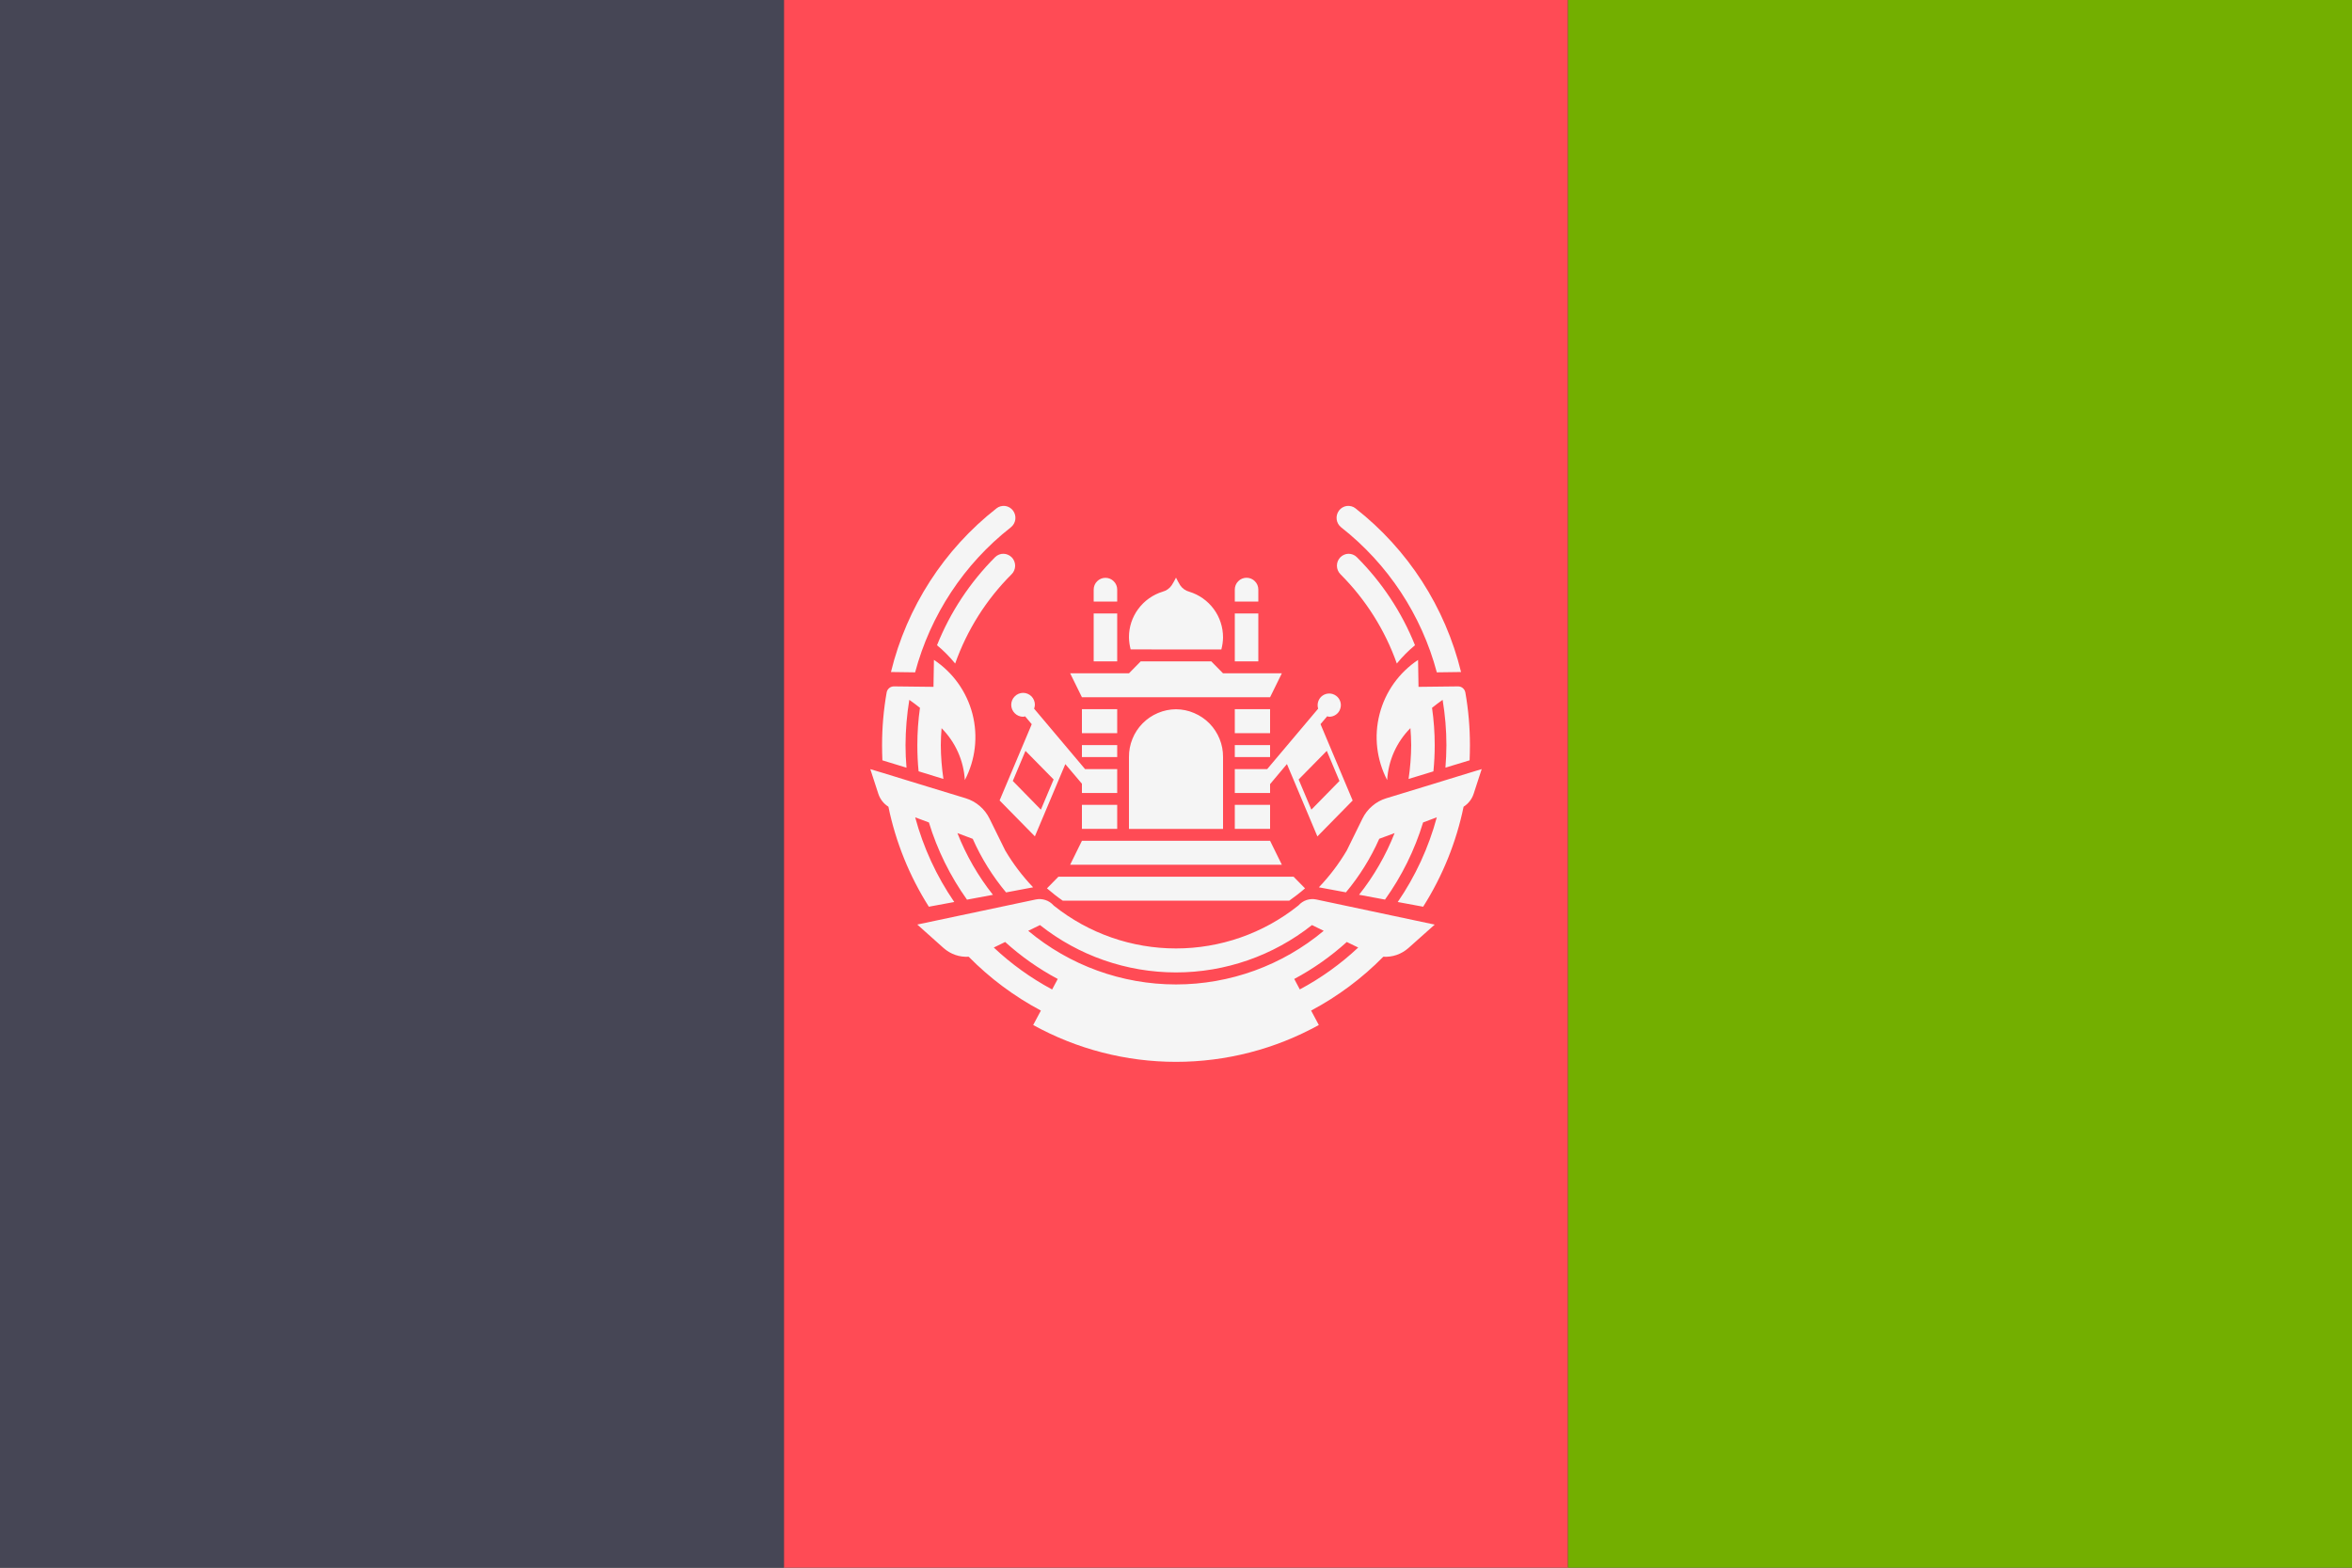 <svg viewBox="0 0 36 24" fill="none" xmlns="http://www.w3.org/2000/svg">
	<rect x="0" y="0" width="36" height="24" fill="#333333" stroke="none"/>
	<path d="M12 24H0V0H12V24Z" fill="#464655" />
	<path d="M12 0H24V24H12V0Z" fill="#FF4B55" />
	<path d="M36 24H24V0H36V24Z" fill="#73AF00" />
	<path
		d="M16.38 13.238L16.56 12.872H19.44L19.62 13.238H16.38ZM19.44 10.674L19.62 10.308H18.72L18.54 10.125H17.46L17.28 10.308H16.38L16.56 10.674H19.44ZM17.1 12.322H16.56V12.689H17.1V12.322ZM17.1 10.857H16.56V11.224H17.1V10.857ZM16.56 11.59H17.1V11.407H16.56V11.59ZM19.44 12.322H18.9V12.689H19.44V12.322ZM19.44 10.857H18.9V11.224H19.44V10.857ZM18.9 11.59H19.44V11.407H18.9V11.59ZM17.1 9.392H16.74V10.125H17.1V9.392ZM17.1 9.026C17.1 8.978 17.081 8.932 17.047 8.899C17.014 8.865 16.968 8.846 16.92 8.846C16.872 8.846 16.826 8.865 16.793 8.899C16.759 8.932 16.74 8.978 16.74 9.026V9.209H17.1V9.026ZM18.9 10.125H19.26V9.392H18.9V10.125ZM19.26 9.025C19.26 8.977 19.241 8.931 19.207 8.898C19.174 8.864 19.128 8.845 19.08 8.845C19.032 8.845 18.986 8.864 18.953 8.898C18.919 8.931 18.9 8.977 18.9 9.025V9.209H19.26V9.025ZM18 10.858C17.905 10.859 17.81 10.878 17.722 10.916C17.634 10.953 17.555 11.007 17.488 11.075C17.421 11.143 17.368 11.224 17.333 11.312C17.297 11.401 17.279 11.496 17.28 11.591V12.69H18.72V11.59C18.721 11.495 18.703 11.4 18.667 11.312C18.631 11.223 18.578 11.143 18.512 11.075C18.445 11.007 18.365 10.953 18.277 10.916C18.19 10.878 18.095 10.859 18 10.858ZM15.66 10.607C15.708 10.607 15.754 10.627 15.788 10.661C15.822 10.696 15.84 10.742 15.84 10.79C15.839 10.81 15.835 10.83 15.828 10.849L16.608 11.774H17.1V12.14H16.56V11.998L16.306 11.698L15.84 12.804L15.3 12.254L15.792 11.087L15.691 10.967C15.681 10.97 15.671 10.972 15.661 10.973C15.613 10.973 15.566 10.954 15.532 10.919C15.497 10.885 15.478 10.838 15.478 10.79C15.478 10.742 15.497 10.695 15.532 10.661C15.566 10.626 15.613 10.607 15.661 10.607H15.66ZM15.696 11.495L15.502 11.956L15.932 12.395L16.127 11.933L15.696 11.495ZM20.176 10.849C20.165 10.813 20.165 10.775 20.177 10.739C20.189 10.703 20.211 10.672 20.242 10.65C20.273 10.628 20.309 10.617 20.347 10.617C20.384 10.617 20.421 10.63 20.451 10.652C20.482 10.674 20.504 10.706 20.515 10.741C20.527 10.777 20.526 10.816 20.514 10.851C20.503 10.887 20.48 10.918 20.449 10.94C20.418 10.962 20.382 10.973 20.344 10.973C20.334 10.972 20.324 10.969 20.314 10.966L20.212 11.086L20.704 12.255L20.164 12.805L19.698 11.697L19.44 12.004V12.14H18.9V11.774H19.396L20.176 10.849ZM19.877 11.933L20.072 12.395L20.502 11.956L20.308 11.495L19.877 11.933ZM18.694 9.943C18.71 9.883 18.719 9.821 18.72 9.759C18.72 9.602 18.671 9.45 18.578 9.324C18.485 9.198 18.354 9.105 18.204 9.059C18.147 9.044 18.097 9.009 18.064 8.96C18.041 8.922 18.019 8.883 18 8.843C17.98 8.883 17.959 8.922 17.935 8.959C17.902 9.008 17.853 9.043 17.796 9.058C17.646 9.104 17.515 9.197 17.422 9.323C17.329 9.449 17.279 9.601 17.28 9.758C17.281 9.82 17.29 9.882 17.306 9.942L18.694 9.943ZM13.875 11.753C13.865 11.638 13.86 11.523 13.86 11.408C13.861 11.175 13.88 10.943 13.918 10.714C13.97 10.751 14.025 10.791 14.081 10.836C14.054 11.025 14.041 11.217 14.041 11.408C14.041 11.543 14.047 11.677 14.06 11.808L14.44 11.925C14.415 11.754 14.401 11.581 14.4 11.408C14.4 11.32 14.405 11.234 14.412 11.148C14.623 11.36 14.75 11.643 14.768 11.942C14.931 11.631 14.972 11.271 14.885 10.931C14.797 10.591 14.587 10.296 14.295 10.102L14.288 10.515L13.683 10.508C13.656 10.508 13.63 10.517 13.61 10.534C13.589 10.552 13.575 10.576 13.571 10.602C13.524 10.868 13.501 11.138 13.501 11.408C13.501 11.485 13.503 11.563 13.506 11.64L13.875 11.753ZM15.472 8.073C15.51 8.043 15.535 7.999 15.541 7.951C15.547 7.903 15.534 7.855 15.505 7.816C15.491 7.797 15.473 7.781 15.452 7.769C15.432 7.757 15.409 7.749 15.386 7.746C15.362 7.743 15.338 7.745 15.315 7.751C15.292 7.757 15.271 7.768 15.252 7.783C14.448 8.413 13.879 9.296 13.637 10.288L14.007 10.293C14.242 9.414 14.756 8.634 15.472 8.073ZM15.486 8.533C15.47 8.516 15.45 8.502 15.428 8.493C15.406 8.483 15.383 8.478 15.359 8.478C15.335 8.477 15.312 8.482 15.29 8.491C15.268 8.5 15.248 8.513 15.231 8.53C14.847 8.915 14.544 9.373 14.342 9.878C14.444 9.962 14.537 10.056 14.62 10.158C14.802 9.644 15.097 9.177 15.483 8.792C15.518 8.758 15.537 8.711 15.538 8.663C15.538 8.614 15.52 8.567 15.486 8.532V8.533ZM14.606 13.809C14.335 13.414 14.133 12.976 14.008 12.513L14.218 12.591C14.347 13.014 14.544 13.413 14.801 13.773L15.198 13.699C14.971 13.412 14.788 13.094 14.654 12.754L14.889 12.842C15.02 13.138 15.192 13.414 15.399 13.662L15.813 13.584C15.65 13.413 15.506 13.224 15.386 13.02L15.146 12.533C15.11 12.459 15.059 12.393 14.996 12.339C14.934 12.286 14.861 12.245 14.782 12.221L14.215 12.048L14.085 12.008L13.895 11.95L13.521 11.835L13.321 11.775L13.444 12.153C13.471 12.235 13.525 12.304 13.598 12.35C13.71 12.893 13.92 13.412 14.217 13.881L14.606 13.809ZM21.712 10.515L21.705 10.103C21.413 10.297 21.203 10.592 21.116 10.932C21.028 11.271 21.07 11.631 21.232 11.942C21.25 11.642 21.376 11.36 21.588 11.147C21.594 11.234 21.6 11.32 21.6 11.407C21.599 11.58 21.585 11.754 21.56 11.925L21.94 11.809C21.953 11.677 21.96 11.543 21.96 11.408C21.96 11.217 21.946 11.025 21.919 10.836C21.975 10.791 22.029 10.751 22.081 10.714C22.119 10.943 22.139 11.175 22.139 11.408C22.139 11.524 22.133 11.638 22.124 11.752L22.494 11.64C22.497 11.563 22.499 11.485 22.499 11.408C22.499 11.138 22.476 10.868 22.429 10.602C22.424 10.576 22.411 10.552 22.39 10.534C22.37 10.517 22.344 10.508 22.317 10.508L21.712 10.515ZM20.528 8.073C21.244 8.635 21.758 9.414 21.992 10.293L22.363 10.288C22.121 9.296 21.552 8.413 20.748 7.783C20.729 7.768 20.708 7.757 20.685 7.751C20.662 7.745 20.638 7.743 20.614 7.746C20.591 7.749 20.568 7.757 20.548 7.769C20.527 7.781 20.509 7.797 20.495 7.816C20.466 7.855 20.453 7.903 20.459 7.951C20.465 7.999 20.49 8.043 20.528 8.073ZM21.658 9.878C21.456 9.373 21.153 8.915 20.768 8.53C20.751 8.513 20.731 8.5 20.709 8.491C20.688 8.482 20.664 8.478 20.64 8.478C20.617 8.478 20.593 8.483 20.572 8.493C20.55 8.502 20.53 8.516 20.514 8.533C20.481 8.568 20.462 8.614 20.463 8.663C20.464 8.711 20.483 8.757 20.517 8.791C20.903 9.177 21.198 9.644 21.38 10.158C21.463 10.056 21.556 9.962 21.658 9.878ZM22.479 11.835L22.104 11.95L21.916 12.008L21.218 12.221C21.139 12.245 21.066 12.285 21.004 12.339C20.941 12.392 20.89 12.458 20.854 12.532L20.614 13.02C20.494 13.224 20.35 13.413 20.187 13.584L20.601 13.661C20.808 13.413 20.98 13.137 21.111 12.841L21.346 12.754C21.212 13.094 21.029 13.412 20.802 13.698L21.199 13.772C21.456 13.413 21.653 13.014 21.782 12.591L21.992 12.512C21.867 12.975 21.665 13.414 21.394 13.809L21.783 13.881C22.08 13.412 22.29 12.893 22.402 12.35C22.475 12.304 22.529 12.234 22.556 12.152L22.679 11.774L22.479 11.835ZM20.145 13.77L21.96 14.155L21.557 14.514C21.505 14.56 21.444 14.596 21.378 14.619C21.312 14.642 21.243 14.651 21.173 14.647C20.849 14.976 20.476 15.254 20.068 15.471L20.186 15.692C19.517 16.062 18.765 16.256 18 16.256C17.235 16.256 16.483 16.062 15.814 15.692L15.932 15.471C15.524 15.254 15.151 14.976 14.827 14.647C14.757 14.651 14.688 14.642 14.622 14.619C14.556 14.596 14.495 14.56 14.443 14.514L14.04 14.154L15.855 13.77C15.904 13.76 15.955 13.763 16.002 13.779C16.049 13.794 16.092 13.823 16.125 13.86L16.134 13.868C16.664 14.29 17.322 14.52 18 14.52C18.678 14.52 19.336 14.29 19.866 13.868L19.876 13.86C19.909 13.823 19.951 13.795 19.998 13.779C20.046 13.763 20.096 13.76 20.145 13.77ZM16.19 14.987C15.899 14.832 15.629 14.642 15.385 14.421L15.211 14.506C15.479 14.758 15.779 14.974 16.104 15.148L16.19 14.987ZM20.614 14.421C20.37 14.642 20.1 14.832 19.81 14.987L19.895 15.147C20.22 14.974 20.52 14.758 20.789 14.506L20.614 14.421ZM20.261 14.25L20.081 14.162C19.489 14.631 18.755 14.887 18 14.887C17.244 14.887 16.51 14.631 15.918 14.162L15.738 14.25C16.372 14.78 17.173 15.071 18 15.071C18.826 15.071 19.627 14.78 20.261 14.25ZM16.025 13.6C16.102 13.667 16.182 13.73 16.266 13.788H19.734C19.817 13.729 19.898 13.667 19.975 13.6L19.8 13.422H16.2L16.025 13.6Z"
		fill="#F5F5F5"
	/>
</svg>
